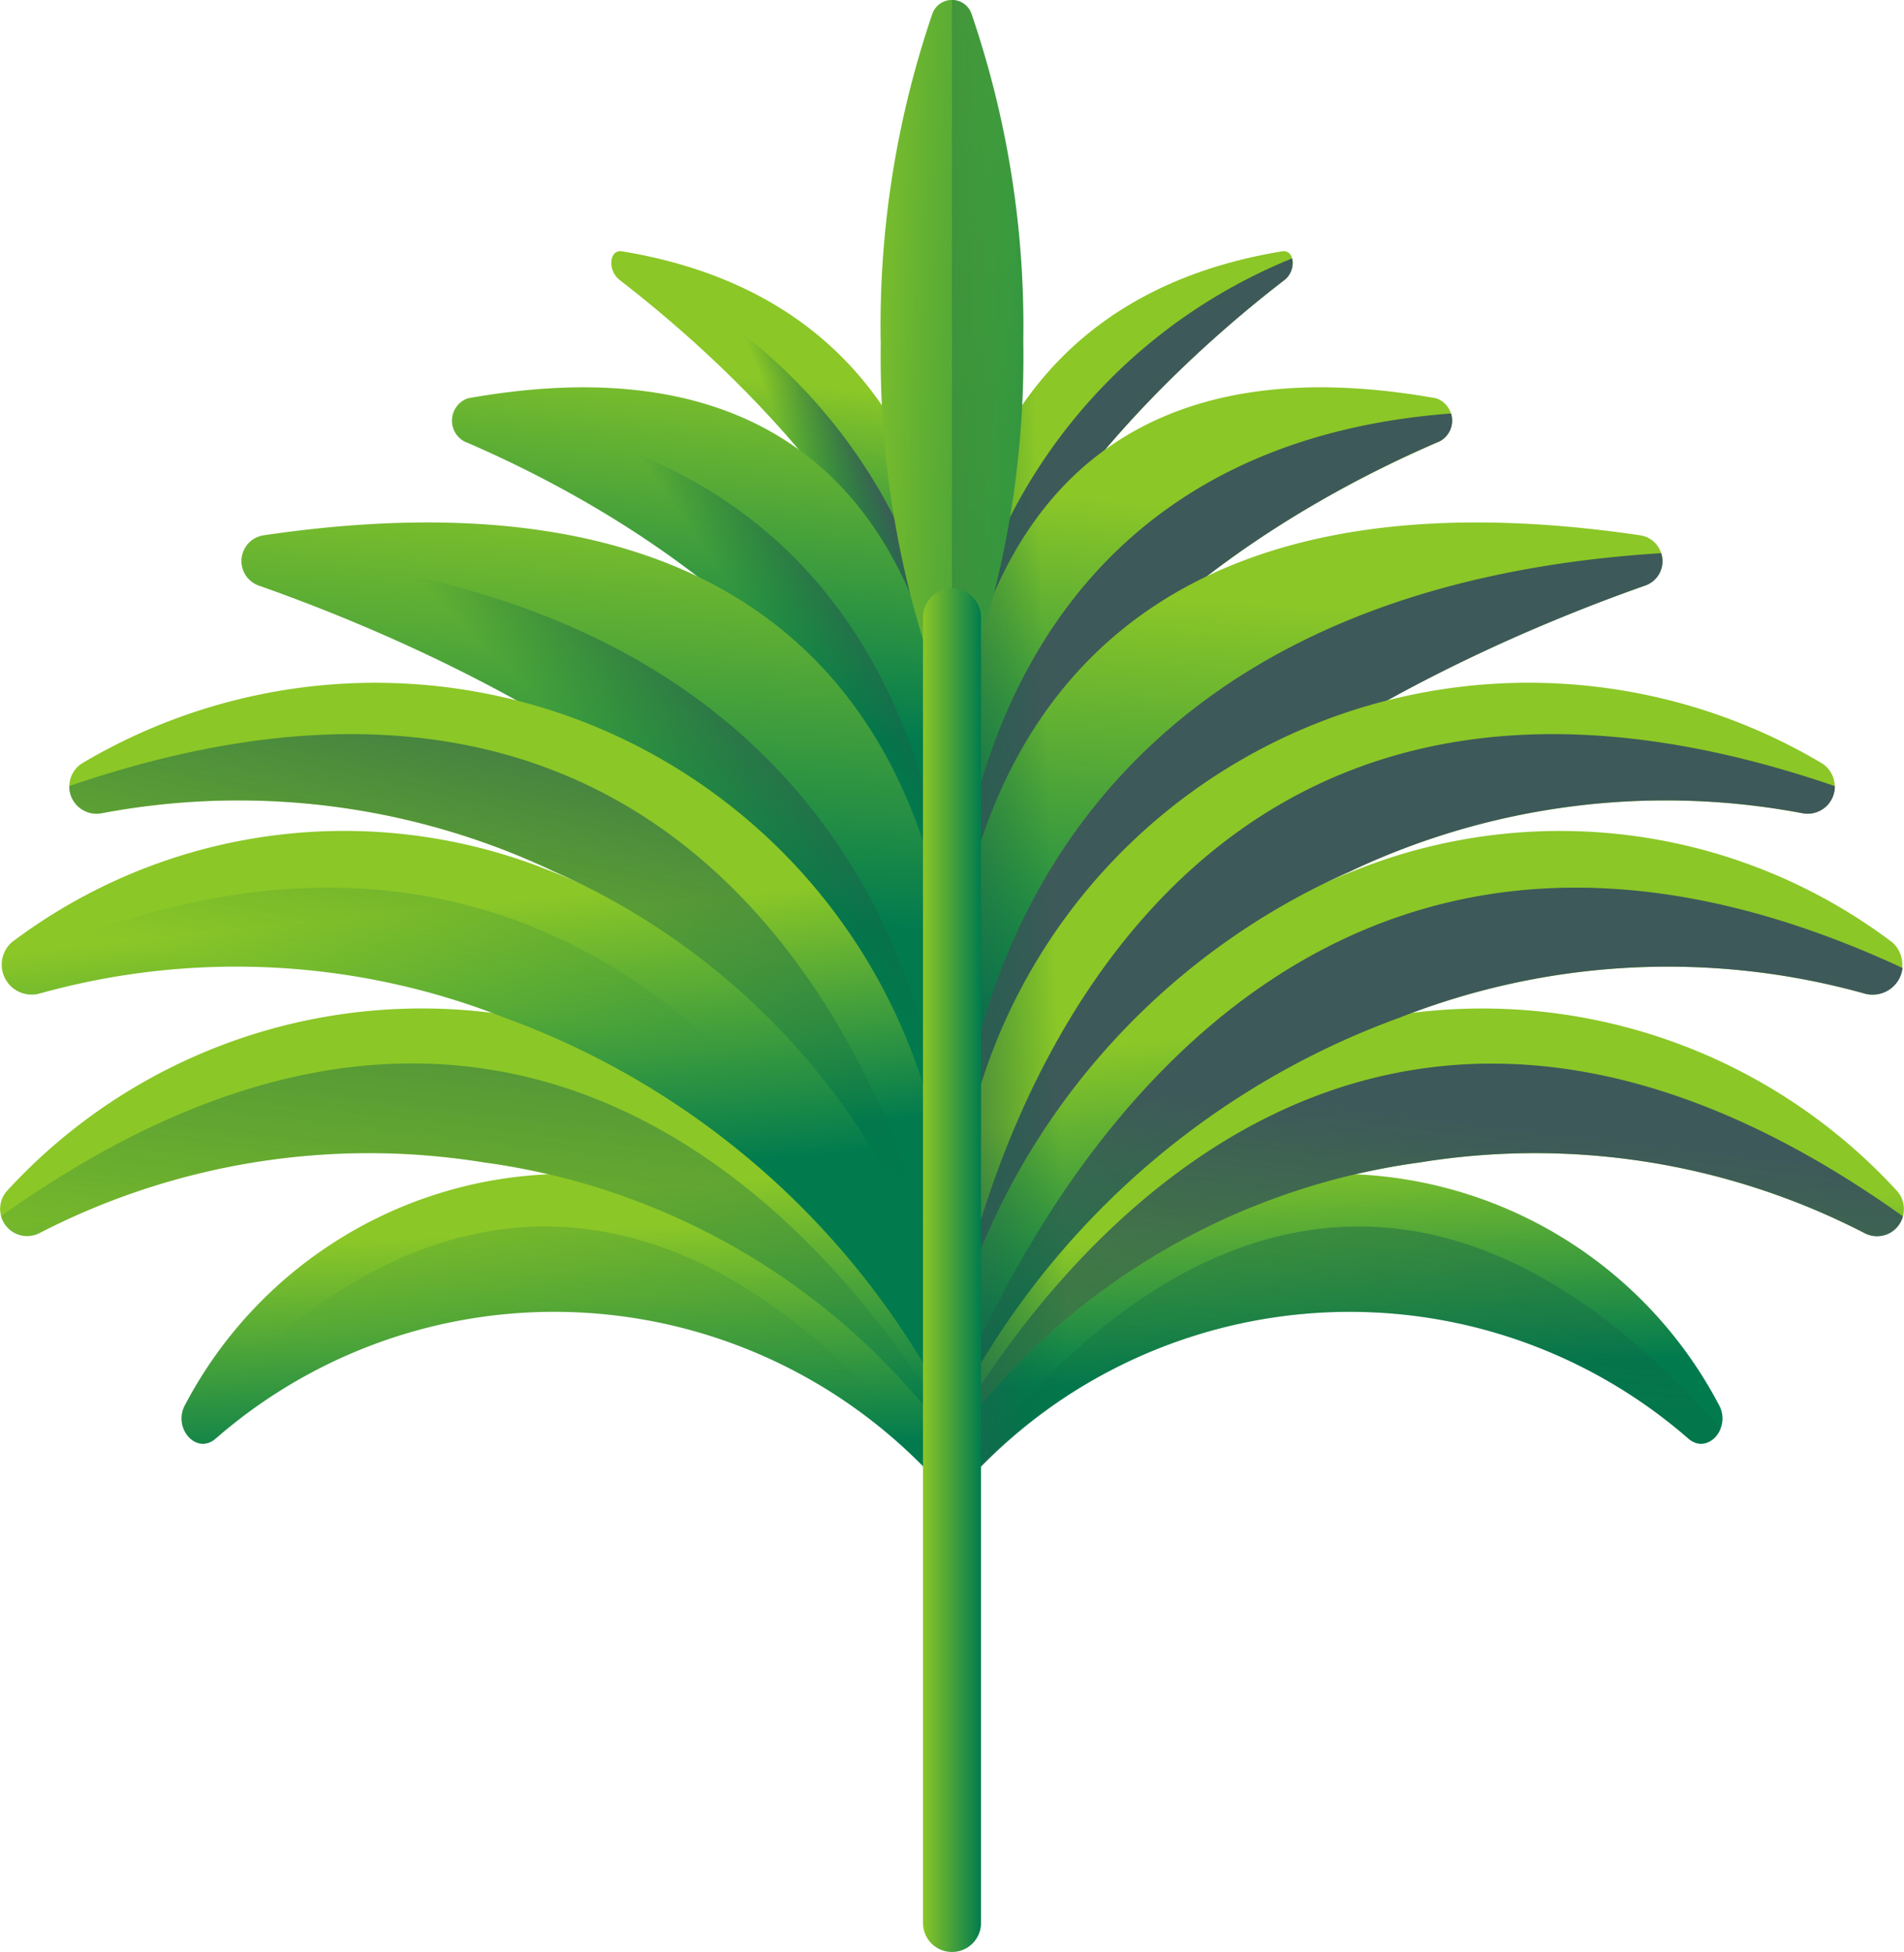 <svg xmlns="http://www.w3.org/2000/svg" xmlns:xlink="http://www.w3.org/1999/xlink" width="53.788" height="55.121" viewBox="0 0 53.788 55.121">
  <defs>
    <linearGradient id="linear-gradient" x1="0.423" y1="0.164" x2="0.495" y2="0.799" gradientUnits="objectBoundingBox">
      <stop offset="0" stop-color="#8bc727"/>
      <stop offset="1" stop-color="#017b4e"/>
    </linearGradient>
    <linearGradient id="linear-gradient-2" x1="0.513" y1="0.744" x2="0.688" y2="-0.472" gradientUnits="objectBoundingBox">
      <stop offset="0" stop-color="#026841" stop-opacity="0"/>
      <stop offset="0.239" stop-color="#0a6644" stop-opacity="0.239"/>
      <stop offset="0.611" stop-color="#20604d" stop-opacity="0.612"/>
      <stop offset="1" stop-color="#3e5959"/>
    </linearGradient>
    <linearGradient id="linear-gradient-3" x1="0.454" y1="0.404" x2="0.515" y2="0.909" xlink:href="#linear-gradient"/>
    <linearGradient id="linear-gradient-4" x1="0.523" y1="0.891" x2="0.678" y2="-0.079" xlink:href="#linear-gradient-2"/>
    <linearGradient id="linear-gradient-5" x1="0.489" y1="0.12" x2="0.561" y2="0.568" xlink:href="#linear-gradient"/>
    <linearGradient id="linear-gradient-6" x1="0.577" y1="0.473" x2="0.731" y2="-0.225" xlink:href="#linear-gradient-2"/>
    <linearGradient id="linear-gradient-7" x1="0.532" y1="0.269" x2="0.486" y2="0.708" xlink:href="#linear-gradient"/>
    <linearGradient id="linear-gradient-8" x1="0.618" y1="0.549" x2="0.794" y2="0.446" xlink:href="#linear-gradient-2"/>
    <linearGradient id="linear-gradient-9" x1="0.532" y1="0.076" x2="0.486" y2="0.631" xlink:href="#linear-gradient"/>
    <linearGradient id="linear-gradient-10" x1="0.618" y1="0.411" x2="0.794" y2="0.276" xlink:href="#linear-gradient-2"/>
    <linearGradient id="linear-gradient-11" x1="0.526" y1="0.077" x2="0.488" y2="0.627" xlink:href="#linear-gradient"/>
    <linearGradient id="linear-gradient-12" x1="0.587" y1="0.42" x2="0.782" y2="0.24" xlink:href="#linear-gradient-2"/>
    <linearGradient id="linear-gradient-13" x1="0.38" y1="0.404" x2="0.447" y2="0.779" xlink:href="#linear-gradient"/>
    <linearGradient id="linear-gradient-14" x1="0.459" y1="0.755" x2="0.631" y2="0.063" xlink:href="#linear-gradient-2"/>
    <linearGradient id="linear-gradient-15" x1="-1.69" y1="0.164" x2="-1.619" y2="0.799" xlink:href="#linear-gradient"/>
    <linearGradient id="linear-gradient-16" x1="-1.603" y1="0.744" x2="-1.428" y2="-0.472" xlink:href="#linear-gradient-2"/>
    <linearGradient id="linear-gradient-17" x1="-1.374" y1="0.683" x2="-1.313" y2="1.188" xlink:href="#linear-gradient"/>
    <linearGradient id="linear-gradient-18" x1="-1.306" y1="1.207" x2="-1.151" y2="0.237" xlink:href="#linear-gradient-2"/>
    <linearGradient id="linear-gradient-19" x1="-1.291" y1="0.58" x2="-1.219" y2="1.028" xlink:href="#linear-gradient"/>
    <linearGradient id="linear-gradient-20" x1="-1.203" y1="0.98" x2="-1.05" y2="0.282" xlink:href="#linear-gradient-2"/>
    <linearGradient id="linear-gradient-21" x1="-3.123" y1="0.897" x2="-3.169" y2="1.336" xlink:href="#linear-gradient"/>
    <linearGradient id="linear-gradient-22" x1="-3.104" y1="1.186" x2="-2.928" y2="1.083" xlink:href="#linear-gradient-2"/>
    <linearGradient id="linear-gradient-23" x1="-2.288" y1="0.076" x2="-2.334" y2="0.631" xlink:href="#linear-gradient"/>
    <linearGradient id="linear-gradient-24" x1="-2.257" y1="0.411" x2="-2.081" y2="0.276" xlink:href="#linear-gradient-2"/>
    <linearGradient id="linear-gradient-25" x1="-1.76" y1="0.077" x2="-1.798" y2="0.627" xlink:href="#linear-gradient"/>
    <linearGradient id="linear-gradient-26" x1="-1.745" y1="0.42" x2="-1.551" y2="0.24" xlink:href="#linear-gradient-2"/>
    <linearGradient id="linear-gradient-27" x1="-1.506" y1="0.978" x2="-1.439" y2="1.353" xlink:href="#linear-gradient"/>
    <linearGradient id="linear-gradient-28" x1="-1.438" y1="1.38" x2="-1.265" y2="0.688" xlink:href="#linear-gradient-2"/>
    <linearGradient id="linear-gradient-29" x1="0.167" y1="0.501" x2="0.011" y2="0.508" xlink:href="#linear-gradient-2"/>
    <linearGradient id="linear-gradient-30" x1="-0.268" y1="0.381" x2="1.7" y2="0.686" xlink:href="#linear-gradient"/>
    <linearGradient id="linear-gradient-31" x1="0.879" y1="0.448" x2="-1.836" y2="0.615" xlink:href="#linear-gradient-2"/>
    <linearGradient id="linear-gradient-32" x1="0" y1="0.5" x2="1" y2="0.5" xlink:href="#linear-gradient"/>
  </defs>
  <g id="tropical-leaves" transform="translate(-6.167)">
    <g id="Group_9392" data-name="Group 9392" transform="translate(6.167)">
      <g id="Group_9390" data-name="Group 9390" transform="translate(0 7.093)">
        <g id="Group_9380" data-name="Group 9380" transform="translate(0 0)">
          <g id="Group_9373" data-name="Group 9373" transform="translate(5.128 26.06)">
            <path id="Path_16722" data-name="Path 16722" d="M64.15,310.635a14.629,14.629,0,0,1,11.933,6.177c-1.681-5.853-6.389-10.067-11.933-10.067a12.2,12.2,0,0,0-10.423,6.5c-.381.66.306,1.446.852.973A14.556,14.556,0,0,1,64.15,310.635Z" transform="translate(-53.617 -306.744)" fill="url(#linear-gradient)"/>
            <path id="Path_16723" data-name="Path 16723" d="M54.141,326.159a.558.558,0,0,0,.9.279,14.606,14.606,0,0,1,21.5,2.6s-9.785-17.226-22.409-2.878Z" transform="translate(-54.084 -318.97)" fill="url(#linear-gradient-2)"/>
          </g>
          <g id="Group_9374" data-name="Group 9374" transform="translate(0 21.379)">
            <path id="Path_16724" data-name="Path 16724" d="M19.848,267.789A19.6,19.6,0,0,1,33.761,276.7a15.9,15.9,0,0,0-27.382-8.124.765.765,0,0,0,.905,1.206A20.309,20.309,0,0,1,19.848,267.789Z" transform="translate(-6.167 -263.434)" fill="url(#linear-gradient-3)"/>
            <path id="Path_16725" data-name="Path 16725" d="M6.458,282.213a.752.752,0,0,0,1.086.473,20.31,20.31,0,0,1,12.563-1.994A19.6,19.6,0,0,1,34.021,289.6s-9.407-20.34-27.563-7.391Z" transform="translate(-6.427 -276.338)" fill="url(#linear-gradient-4)"/>
          </g>
          <g id="Group_9375" data-name="Group 9375" transform="translate(0.032 16.388)">
            <path id="Path_16726" data-name="Path 16726" d="M20.688,222.516A22.921,22.921,0,0,1,33.813,234.79a18.65,18.65,0,0,0-11.922-16.454A15.583,15.583,0,0,0,6.752,220.39a.846.846,0,0,0,.772,1.447,20.678,20.678,0,0,1,13.164.678Z" transform="translate(-6.459 -217.256)" fill="url(#linear-gradient-5)"/>
            <path id="Path_16727" data-name="Path 16727" d="M6.558,234.2a.849.849,0,0,0,1.054.727,20.679,20.679,0,0,1,13.164.678A22.921,22.921,0,0,1,33.9,247.88s-7-23.13-27.343-13.679Z" transform="translate(-6.547 -230.346)" fill="url(#linear-gradient-6)"/>
          </g>
          <g id="Group_9376" data-name="Group 9376" transform="translate(17.269)">
            <path id="Path_16728" data-name="Path 16728" d="M166.182,66.441c2.706,2.084,8.59,7.282,9.431,13.619,0,0,2.03-12.556-9.364-14.43C165.882,65.57,165.832,66.171,166.182,66.441Z" transform="translate(-165.945 -65.626)" fill="url(#linear-gradient-7)"/>
            <path id="Path_16729" data-name="Path 16729" d="M175.62,81.729A15.443,15.443,0,0,0,165.969,67.5a.608.608,0,0,0,.22.613C168.895,70.194,174.779,75.392,175.62,81.729Z" transform="translate(-165.951 -67.295)" fill="url(#linear-gradient-8)"/>
          </g>
          <g id="Group_9377" data-name="Group 9377" transform="translate(12.769 3.845)">
            <path id="Path_16730" data-name="Path 16730" d="M124.657,102.727c3.948,1.685,12.531,6.321,13.758,15.145,0,0,2.961-19.333-13.659-16.362A.669.669,0,0,0,124.657,102.727Z" transform="translate(-124.311 -101.2)" fill="url(#linear-gradient-9)"/>
            <path id="Path_16731" data-name="Path 16731" d="M138.425,124s.573-14.818-14.078-15.929a.66.66,0,0,0,.32.784C128.614,110.546,137.2,115.181,138.425,124Z" transform="translate(-124.321 -107.333)" fill="url(#linear-gradient-10)"/>
          </g>
          <g id="Group_9378" data-name="Group 9378" transform="translate(6.825 7.661)">
            <path id="Path_16732" data-name="Path 16732" d="M69.8,138.289c5.588,1.967,17.737,7.376,19.473,17.672,0,0,4.191-22.559-19.334-19.092A.735.735,0,0,0,69.8,138.289Z" transform="translate(-69.315 -136.507)" fill="url(#linear-gradient-11)"/>
            <path id="Path_16733" data-name="Path 16733" d="M89.291,163.117s.811-17.291-19.927-18.587a.723.723,0,0,0,.453.915C75.406,147.412,87.555,152.821,89.291,163.117Z" transform="translate(-69.328 -143.663)" fill="url(#linear-gradient-12)"/>
          </g>
          <g id="Group_9379" data-name="Group 9379" transform="translate(1.954 12.181)">
            <path id="Path_16734" data-name="Path 16734" d="M37.956,183.669A20.007,20.007,0,0,1,49.04,196.191,16.226,16.226,0,0,0,24.626,180.6a.771.771,0,0,0,.548,1.417A20.807,20.807,0,0,1,37.956,183.669Z" transform="translate(-24.247 -178.327)" fill="url(#linear-gradient-13)"/>
            <path id="Path_16735" data-name="Path 16735" d="M24.253,193.274a.768.768,0,0,0,.927.763,20.807,20.807,0,0,1,12.782,1.653,20.007,20.007,0,0,1,11.084,12.523S45.5,185.984,24.253,193.274Z" transform="translate(-24.252 -190.349)" fill="url(#linear-gradient-14)"/>
          </g>
        </g>
        <g id="Group_9389" data-name="Group 9389" transform="translate(26.194)">
          <g id="Group_9388" data-name="Group 9388" transform="translate(0 0)">
            <g id="Group_9381" data-name="Group 9381" transform="translate(0 26.06)">
              <path id="Path_16736" data-name="Path 16736" d="M260.451,310.635a14.629,14.629,0,0,0-11.933,6.177c1.681-5.853,6.389-10.067,11.933-10.067a12.2,12.2,0,0,1,10.423,6.5c.381.66-.306,1.446-.852.973A14.556,14.556,0,0,0,260.451,310.635Z" transform="translate(-248.518 -306.744)" fill="url(#linear-gradient-15)"/>
              <path id="Path_16737" data-name="Path 16737" d="M270.928,326.159a.558.558,0,0,1-.9.279,14.606,14.606,0,0,0-21.5,2.6S258.3,311.811,270.928,326.159Z" transform="translate(-248.519 -318.97)" fill="url(#linear-gradient-16)"/>
            </g>
            <g id="Group_9382" data-name="Group 9382" transform="translate(0 21.379)">
              <path id="Path_16738" data-name="Path 16738" d="M262.432,267.789a19.6,19.6,0,0,0-13.913,8.912,15.9,15.9,0,0,1,27.382-8.124.765.765,0,0,1-.905,1.206A20.309,20.309,0,0,0,262.432,267.789Z" transform="translate(-248.519 -263.434)" fill="url(#linear-gradient-17)"/>
              <path id="Path_16739" data-name="Path 16739" d="M276.082,282.213a.752.752,0,0,1-1.086.473,20.31,20.31,0,0,0-12.563-1.994,19.6,19.6,0,0,0-13.913,8.912S257.926,269.265,276.082,282.213Z" transform="translate(-248.519 -276.338)" fill="url(#linear-gradient-18)"/>
            </g>
            <g id="Group_9383" data-name="Group 9383" transform="translate(0.209 16.388)">
              <path id="Path_16740" data-name="Path 16740" d="M263.58,222.517a22.921,22.921,0,0,0-13.125,12.274,18.65,18.65,0,0,1,11.922-16.454,15.584,15.584,0,0,1,15.139,2.054.846.846,0,0,1-.772,1.447A20.678,20.678,0,0,0,263.58,222.517Z" transform="translate(-250.455 -217.256)" fill="url(#linear-gradient-19)"/>
              <path id="Path_16741" data-name="Path 16741" d="M277.8,234.2a.849.849,0,0,1-1.054.727,20.679,20.679,0,0,0-13.164.678,22.921,22.921,0,0,0-13.125,12.274S257.458,224.75,277.8,234.2Z" transform="translate(-250.455 -230.346)" fill="url(#linear-gradient-20)"/>
            </g>
            <g id="Group_9384" data-name="Group 9384" transform="translate(0.517)">
              <path id="Path_16742" data-name="Path 16742" d="M262.875,66.441c-2.706,2.084-8.59,7.282-9.431,13.619,0,0-2.03-12.556,9.364-14.43C263.175,65.57,263.226,66.171,262.875,66.441Z" transform="translate(-253.304 -65.626)" fill="url(#linear-gradient-21)"/>
              <path id="Path_16743" data-name="Path 16743" d="M254.583,81.729A15.443,15.443,0,0,1,264.234,67.5a.608.608,0,0,1-.22.613C261.308,70.194,255.424,75.392,254.583,81.729Z" transform="translate(-254.443 -67.295)" fill="url(#linear-gradient-22)"/>
            </g>
            <g id="Group_9385" data-name="Group 9385" transform="translate(0.517 3.845)">
              <path id="Path_16744" data-name="Path 16744" d="M267.267,102.727c-3.948,1.685-12.531,6.321-13.758,15.145,0,0-2.961-19.333,13.659-16.362A.669.669,0,0,1,267.267,102.727Z" transform="translate(-253.304 -101.2)" fill="url(#linear-gradient-23)"/>
              <path id="Path_16745" data-name="Path 16745" d="M255.169,124s-.573-14.818,14.078-15.929a.66.66,0,0,1-.32.784C264.979,110.546,256.4,115.181,255.169,124Z" transform="translate(-254.965 -107.333)" fill="url(#linear-gradient-24)"/>
            </g>
            <g id="Group_9386" data-name="Group 9386" transform="translate(0.517 7.661)">
              <path id="Path_16746" data-name="Path 16746" d="M273.066,138.289c-5.588,1.967-17.737,7.376-19.473,17.672,0,0-4.191-22.559,19.334-19.092A.735.735,0,0,1,273.066,138.289Z" transform="translate(-253.303 -136.507)" fill="url(#linear-gradient-25)"/>
              <path id="Path_16747" data-name="Path 16747" d="M255.945,163.117s-.811-17.291,19.927-18.587a.723.723,0,0,1-.453.915c-5.588,1.967-17.737,7.376-19.473,17.672Z" transform="translate(-255.655 -143.663)" fill="url(#linear-gradient-26)"/>
            </g>
            <g id="Group_9387" data-name="Group 9387" transform="translate(0.758 12.181)">
              <path id="Path_16748" data-name="Path 16748" d="M266.7,183.669a20.007,20.007,0,0,0-11.084,12.523A16.226,16.226,0,0,1,280.032,180.6a.771.771,0,0,1-.548,1.417A20.806,20.806,0,0,0,266.7,183.669Z" transform="translate(-255.528 -178.327)" fill="url(#linear-gradient-27)"/>
              <path id="Path_16749" data-name="Path 16749" d="M281.151,193.274a.768.768,0,0,1-.927.763,20.807,20.807,0,0,0-12.782,1.653,20.007,20.007,0,0,0-11.084,12.523S259.9,185.984,281.151,193.274Z" transform="translate(-256.268 -190.349)" fill="url(#linear-gradient-28)"/>
            </g>
          </g>
          <path id="Path_16750" data-name="Path 16750" d="M275.9,92.147a15.9,15.9,0,0,0-13.64-5.022,20.578,20.578,0,0,1,12.756-.53.846.846,0,0,0,.772-1.447,15.584,15.584,0,0,0-15.139-2.054c-.167.063-.332.128-.5.2.1-.047.2-.1.3-.142a20.807,20.807,0,0,1,12.781-1.653.771.771,0,0,0,.548-1.417,16.187,16.187,0,0,0-12.254-1.771,48.878,48.878,0,0,1,7.273-3.238.735.735,0,0,0-.14-1.42c-5.423-.8-9.372-.215-12.24,1.157A30.947,30.947,0,0,1,263,71a.669.669,0,0,0-.1-1.217c-4.3-.768-7.284-.045-9.353,1.448a33.936,33.936,0,0,1,5.061-4.788c.35-.27.3-.871-.068-.811-11.393,1.875-9.363,14.431-9.363,14.431q.041-.306.1-.608a25.738,25.738,0,0,0-.056,6.516,24.589,24.589,0,0,0,.109,6.773v0a15.9,15.9,0,0,0,.031,2.841,17.94,17.94,0,0,0-.608,3.6q-.133.542-.23,1.1a17.008,17.008,0,0,1,1.564-2.181,15.906,15.906,0,0,0-1.564,3.662,14.606,14.606,0,0,1,21.5-2.6c.546.473,1.233-.313.852-.973a12.243,12.243,0,0,0-10.146-6.49q.836-.2,1.7-.331a20.31,20.31,0,0,1,12.563,1.994A.765.765,0,0,0,275.9,92.147Z" transform="translate(-248.518 -65.625)" fill="url(#linear-gradient-29)"/>
        </g>
      </g>
      <g id="Group_9391" data-name="Group 9391" transform="translate(24.882)">
        <path id="Path_16751" data-name="Path 16751" d="M236.388,9.637a27.238,27.238,0,0,0,1.463,9.256.586.586,0,0,0,1.1,0,27.239,27.239,0,0,0,1.463-9.256A27.239,27.239,0,0,0,238.948.382a.586.586,0,0,0-1.1,0,27.238,27.238,0,0,0-1.463,9.256Z" transform="translate(-236.388 0)" fill="url(#linear-gradient-30)"/>
        <path id="Path_16752" data-name="Path 16752" d="M255,0V19.274a.577.577,0,0,0,.549-.381,27.239,27.239,0,0,0,1.463-9.256A27.239,27.239,0,0,0,255.549.381.577.577,0,0,0,255,0Z" transform="translate(-252.988)" fill="url(#linear-gradient-31)"/>
      </g>
    </g>
    <path id="Path_16753" data-name="Path 16753" d="M248.232,192.249a.82.82,0,0,1-.82-.82V154.565a.82.82,0,1,1,1.64,0v36.864A.82.82,0,0,1,248.232,192.249Z" transform="translate(-215.171 -137.128)" fill="url(#linear-gradient-32)"/>
  </g>
</svg>

